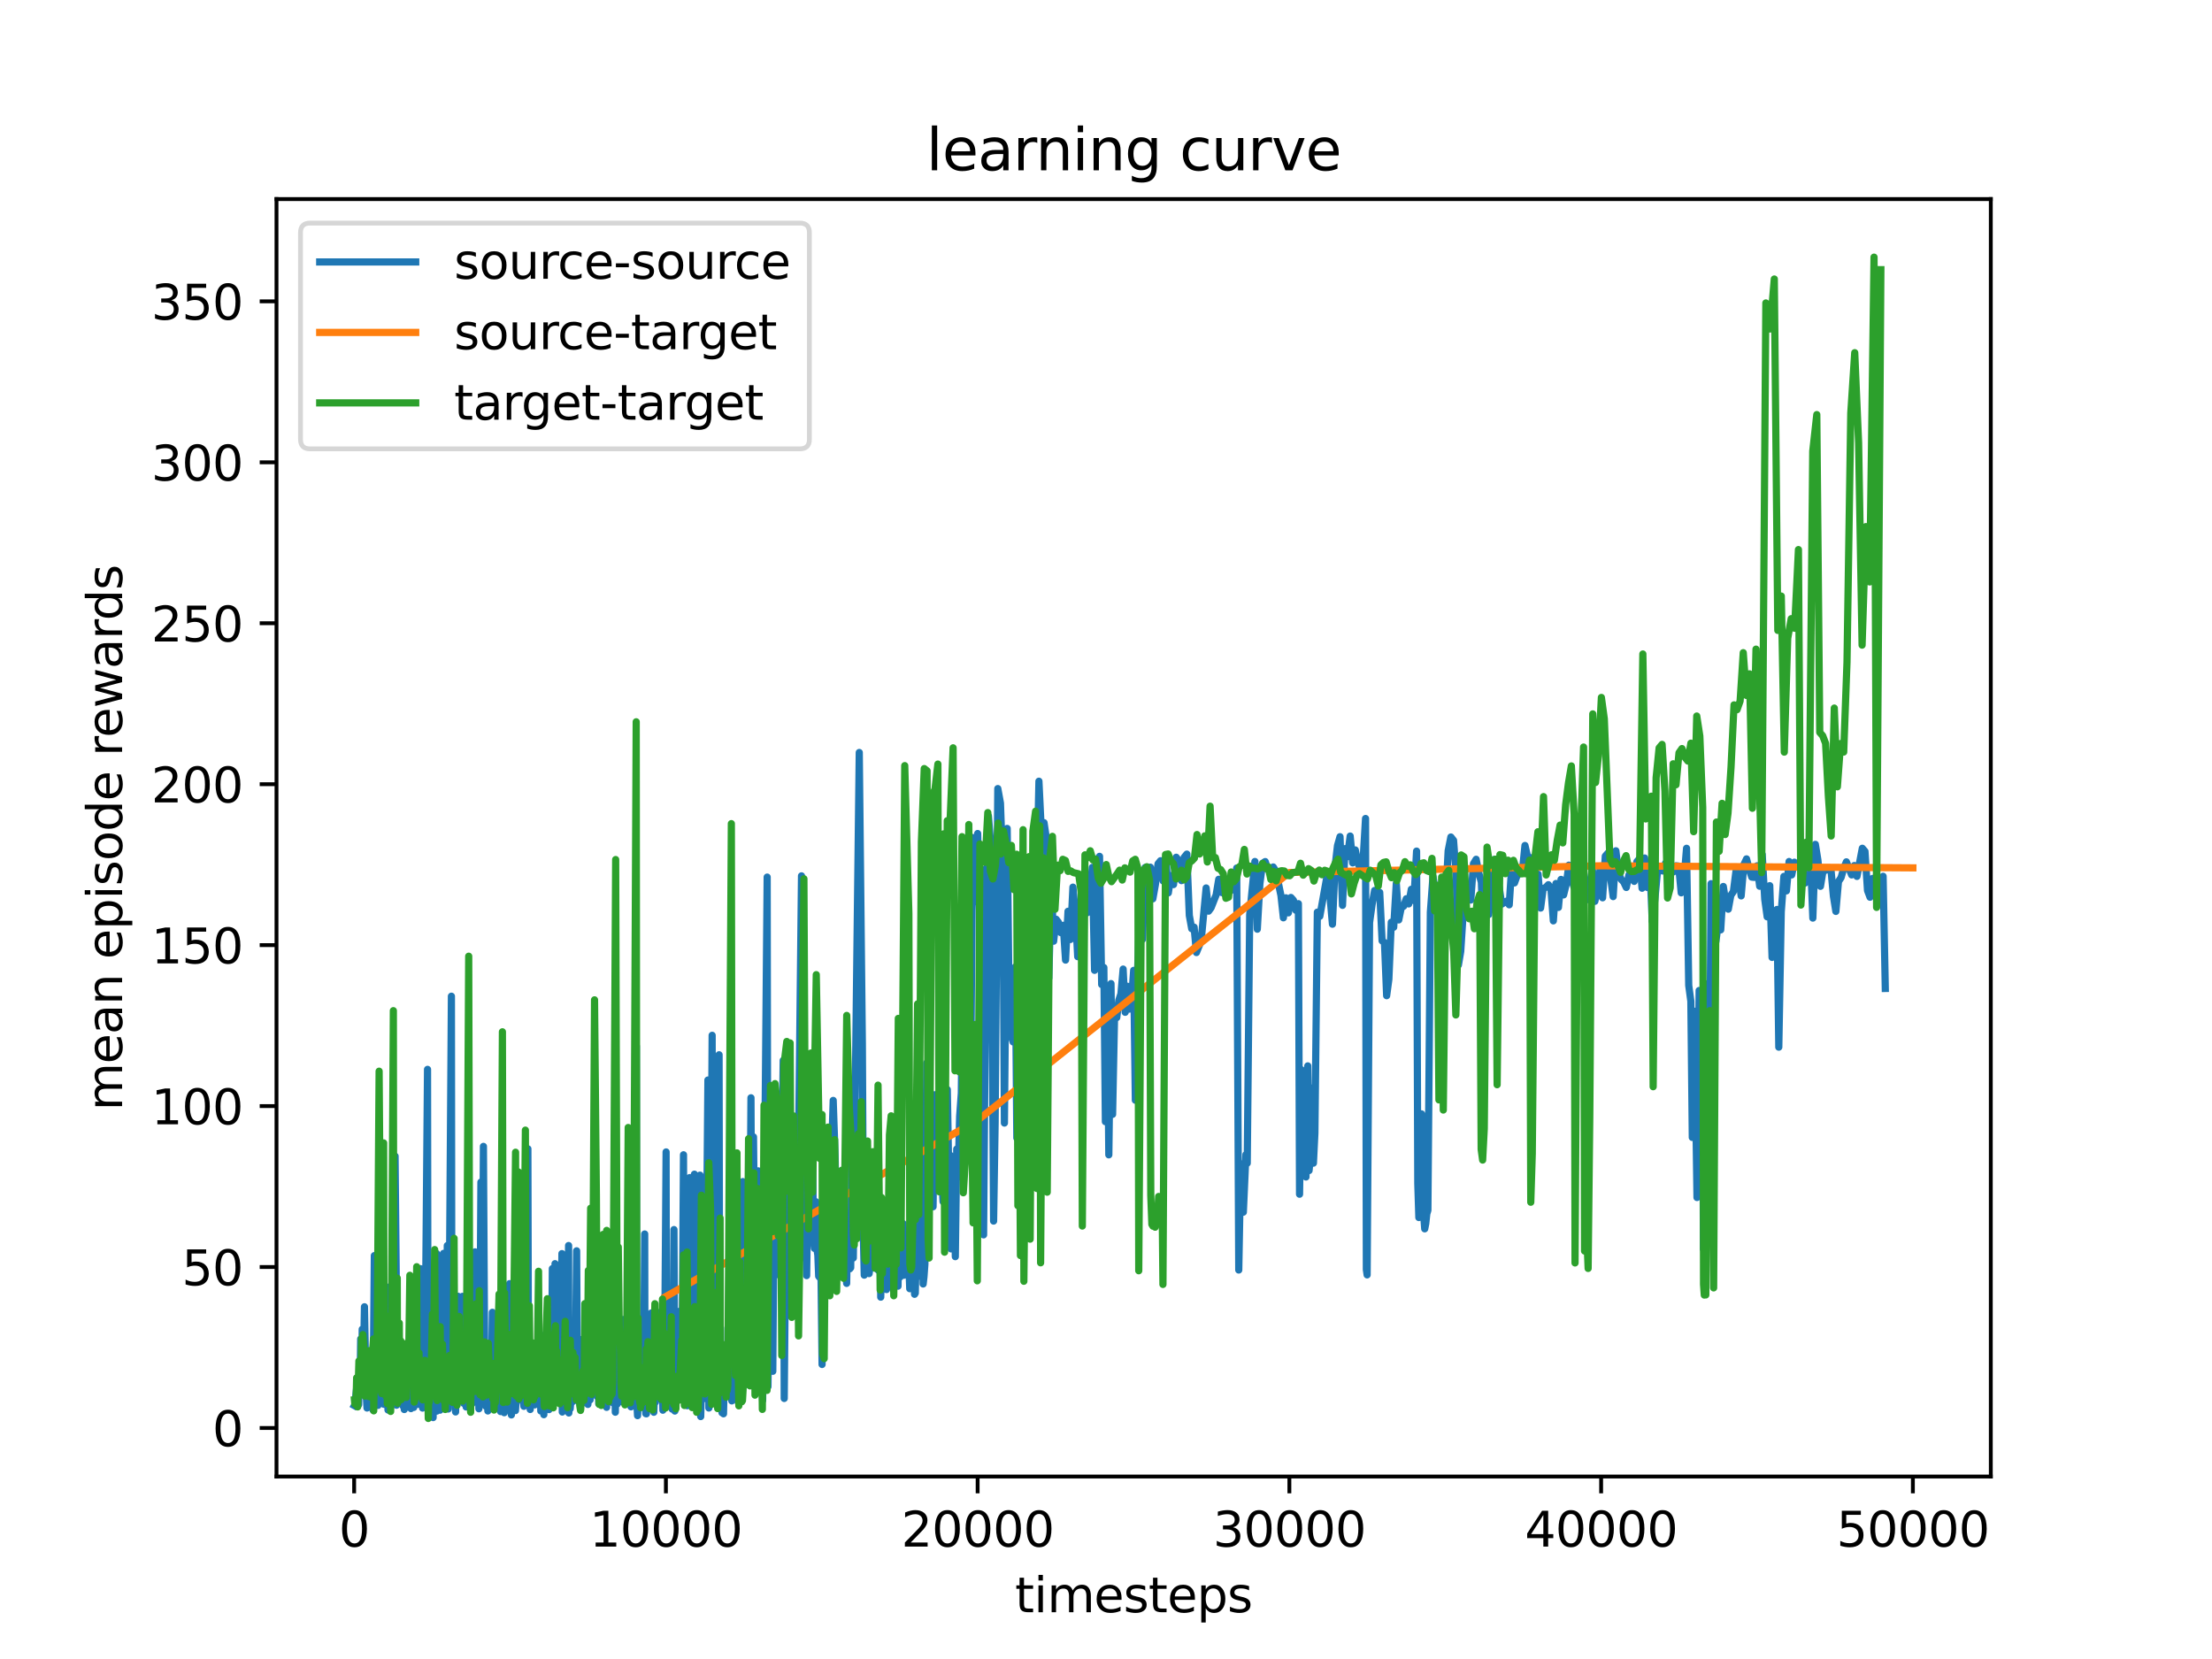 <?xml version="1.0" encoding="utf-8" standalone="no"?>
<!DOCTYPE svg PUBLIC "-//W3C//DTD SVG 1.1//EN"
  "http://www.w3.org/Graphics/SVG/1.1/DTD/svg11.dtd">
<svg xmlns:xlink="http://www.w3.org/1999/xlink" width="460.8pt" height="345.6pt" viewBox="0 0 460.8 345.6" xmlns="http://www.w3.org/2000/svg" version="1.1">
 <defs>
  <style type="text/css">*{stroke-linejoin: round; stroke-linecap: butt}</style>
 </defs>
 <g id="figure_1">
  <g id="patch_1">
   <path d="M 0 345.6 
L 460.8 345.6 
L 460.8 0 
L 0 0 
z
" style="fill: #ffffff"/>
  </g>
  <g id="axes_1">
   <g id="patch_2">
    <path d="M 57.6 307.584 
L 414.72 307.584 
L 414.72 41.472 
L 57.6 41.472 
z
" style="fill: #ffffff"/>
   </g>
   <g id="matplotlib.axis_1">
    <g id="xtick_1">
     <g id="line2d_1">
      <defs>
       <path id="m72f2f38dd1" d="M 0 0 
L 0 3.5 
" style="stroke: #000000; stroke-width: 0.8"/>
      </defs>
      <g>
       <use xlink:href="#m72f2f38dd1" x="73.774" y="307.584" style="stroke: #000000; stroke-width: 0.8"/>
      </g>
     </g>
     <g id="text_1">
      <!-- 0 -->
      <g transform="translate(70.593 322.182) scale(0.1 -0.1)">
       <defs>
        <path id="DejaVuSans-30" d="M 2034 4250 
Q 1547 4250 1301 3770 
Q 1056 3291 1056 2328 
Q 1056 1369 1301 889 
Q 1547 409 2034 409 
Q 2525 409 2770 889 
Q 3016 1369 3016 2328 
Q 3016 3291 2770 3770 
Q 2525 4250 2034 4250 
z
M 2034 4750 
Q 2819 4750 3233 4129 
Q 3647 3509 3647 2328 
Q 3647 1150 3233 529 
Q 2819 -91 2034 -91 
Q 1250 -91 836 529 
Q 422 1150 422 2328 
Q 422 3509 836 4129 
Q 1250 4750 2034 4750 
z
" transform="scale(0.016)"/>
       </defs>
       <use xlink:href="#DejaVuSans-30"/>
      </g>
     </g>
    </g>
    <g id="xtick_2">
     <g id="line2d_2">
      <g>
       <use xlink:href="#m72f2f38dd1" x="138.717" y="307.584" style="stroke: #000000; stroke-width: 0.8"/>
      </g>
     </g>
     <g id="text_2">
      <!-- 10000 -->
      <g transform="translate(122.811 322.182) scale(0.1 -0.1)">
       <defs>
        <path id="DejaVuSans-31" d="M 794 531 
L 1825 531 
L 1825 4091 
L 703 3866 
L 703 4441 
L 1819 4666 
L 2450 4666 
L 2450 531 
L 3481 531 
L 3481 0 
L 794 0 
L 794 531 
z
" transform="scale(0.016)"/>
       </defs>
       <use xlink:href="#DejaVuSans-31"/>
       <use xlink:href="#DejaVuSans-30" x="63.623"/>
       <use xlink:href="#DejaVuSans-30" x="127.246"/>
       <use xlink:href="#DejaVuSans-30" x="190.869"/>
       <use xlink:href="#DejaVuSans-30" x="254.492"/>
      </g>
     </g>
    </g>
    <g id="xtick_3">
     <g id="line2d_3">
      <g>
       <use xlink:href="#m72f2f38dd1" x="203.659" y="307.584" style="stroke: #000000; stroke-width: 0.8"/>
      </g>
     </g>
     <g id="text_3">
      <!-- 20000 -->
      <g transform="translate(187.753 322.182) scale(0.1 -0.1)">
       <defs>
        <path id="DejaVuSans-32" d="M 1228 531 
L 3431 531 
L 3431 0 
L 469 0 
L 469 531 
Q 828 903 1448 1529 
Q 2069 2156 2228 2338 
Q 2531 2678 2651 2914 
Q 2772 3150 2772 3378 
Q 2772 3750 2511 3984 
Q 2250 4219 1831 4219 
Q 1534 4219 1204 4116 
Q 875 4013 500 3803 
L 500 4441 
Q 881 4594 1212 4672 
Q 1544 4750 1819 4750 
Q 2544 4750 2975 4387 
Q 3406 4025 3406 3419 
Q 3406 3131 3298 2873 
Q 3191 2616 2906 2266 
Q 2828 2175 2409 1742 
Q 1991 1309 1228 531 
z
" transform="scale(0.016)"/>
       </defs>
       <use xlink:href="#DejaVuSans-32"/>
       <use xlink:href="#DejaVuSans-30" x="63.623"/>
       <use xlink:href="#DejaVuSans-30" x="127.246"/>
       <use xlink:href="#DejaVuSans-30" x="190.869"/>
       <use xlink:href="#DejaVuSans-30" x="254.492"/>
      </g>
     </g>
    </g>
    <g id="xtick_4">
     <g id="line2d_4">
      <g>
       <use xlink:href="#m72f2f38dd1" x="268.602" y="307.584" style="stroke: #000000; stroke-width: 0.8"/>
      </g>
     </g>
     <g id="text_4">
      <!-- 30000 -->
      <g transform="translate(252.696 322.182) scale(0.1 -0.1)">
       <defs>
        <path id="DejaVuSans-33" d="M 2597 2516 
Q 3050 2419 3304 2112 
Q 3559 1806 3559 1356 
Q 3559 666 3084 287 
Q 2609 -91 1734 -91 
Q 1441 -91 1130 -33 
Q 819 25 488 141 
L 488 750 
Q 750 597 1062 519 
Q 1375 441 1716 441 
Q 2309 441 2620 675 
Q 2931 909 2931 1356 
Q 2931 1769 2642 2001 
Q 2353 2234 1838 2234 
L 1294 2234 
L 1294 2753 
L 1863 2753 
Q 2328 2753 2575 2939 
Q 2822 3125 2822 3475 
Q 2822 3834 2567 4026 
Q 2313 4219 1838 4219 
Q 1578 4219 1281 4162 
Q 984 4106 628 3988 
L 628 4550 
Q 988 4650 1302 4700 
Q 1616 4750 1894 4750 
Q 2613 4750 3031 4423 
Q 3450 4097 3450 3541 
Q 3450 3153 3228 2886 
Q 3006 2619 2597 2516 
z
" transform="scale(0.016)"/>
       </defs>
       <use xlink:href="#DejaVuSans-33"/>
       <use xlink:href="#DejaVuSans-30" x="63.623"/>
       <use xlink:href="#DejaVuSans-30" x="127.246"/>
       <use xlink:href="#DejaVuSans-30" x="190.869"/>
       <use xlink:href="#DejaVuSans-30" x="254.492"/>
      </g>
     </g>
    </g>
    <g id="xtick_5">
     <g id="line2d_5">
      <g>
       <use xlink:href="#m72f2f38dd1" x="333.545" y="307.584" style="stroke: #000000; stroke-width: 0.8"/>
      </g>
     </g>
     <g id="text_5">
      <!-- 40000 -->
      <g transform="translate(317.638 322.182) scale(0.1 -0.1)">
       <defs>
        <path id="DejaVuSans-34" d="M 2419 4116 
L 825 1625 
L 2419 1625 
L 2419 4116 
z
M 2253 4666 
L 3047 4666 
L 3047 1625 
L 3713 1625 
L 3713 1100 
L 3047 1100 
L 3047 0 
L 2419 0 
L 2419 1100 
L 313 1100 
L 313 1709 
L 2253 4666 
z
" transform="scale(0.016)"/>
       </defs>
       <use xlink:href="#DejaVuSans-34"/>
       <use xlink:href="#DejaVuSans-30" x="63.623"/>
       <use xlink:href="#DejaVuSans-30" x="127.246"/>
       <use xlink:href="#DejaVuSans-30" x="190.869"/>
       <use xlink:href="#DejaVuSans-30" x="254.492"/>
      </g>
     </g>
    </g>
    <g id="xtick_6">
     <g id="line2d_6">
      <g>
       <use xlink:href="#m72f2f38dd1" x="398.487" y="307.584" style="stroke: #000000; stroke-width: 0.8"/>
      </g>
     </g>
     <g id="text_6">
      <!-- 50000 -->
      <g transform="translate(382.581 322.182) scale(0.1 -0.1)">
       <defs>
        <path id="DejaVuSans-35" d="M 691 4666 
L 3169 4666 
L 3169 4134 
L 1269 4134 
L 1269 2991 
Q 1406 3038 1543 3061 
Q 1681 3084 1819 3084 
Q 2600 3084 3056 2656 
Q 3513 2228 3513 1497 
Q 3513 744 3044 326 
Q 2575 -91 1722 -91 
Q 1428 -91 1123 -41 
Q 819 9 494 109 
L 494 744 
Q 775 591 1075 516 
Q 1375 441 1709 441 
Q 2250 441 2565 725 
Q 2881 1009 2881 1497 
Q 2881 1984 2565 2268 
Q 2250 2553 1709 2553 
Q 1456 2553 1204 2497 
Q 953 2441 691 2322 
L 691 4666 
z
" transform="scale(0.016)"/>
       </defs>
       <use xlink:href="#DejaVuSans-35"/>
       <use xlink:href="#DejaVuSans-30" x="63.623"/>
       <use xlink:href="#DejaVuSans-30" x="127.246"/>
       <use xlink:href="#DejaVuSans-30" x="190.869"/>
       <use xlink:href="#DejaVuSans-30" x="254.492"/>
      </g>
     </g>
    </g>
    <g id="text_7">
     <!-- timesteps -->
     <g transform="translate(211.444 335.861) scale(0.1 -0.1)">
      <defs>
       <path id="DejaVuSans-74" d="M 1172 4494 
L 1172 3500 
L 2356 3500 
L 2356 3053 
L 1172 3053 
L 1172 1153 
Q 1172 725 1289 603 
Q 1406 481 1766 481 
L 2356 481 
L 2356 0 
L 1766 0 
Q 1100 0 847 248 
Q 594 497 594 1153 
L 594 3053 
L 172 3053 
L 172 3500 
L 594 3500 
L 594 4494 
L 1172 4494 
z
" transform="scale(0.016)"/>
       <path id="DejaVuSans-69" d="M 603 3500 
L 1178 3500 
L 1178 0 
L 603 0 
L 603 3500 
z
M 603 4863 
L 1178 4863 
L 1178 4134 
L 603 4134 
L 603 4863 
z
" transform="scale(0.016)"/>
       <path id="DejaVuSans-6d" d="M 3328 2828 
Q 3544 3216 3844 3400 
Q 4144 3584 4550 3584 
Q 5097 3584 5394 3201 
Q 5691 2819 5691 2113 
L 5691 0 
L 5113 0 
L 5113 2094 
Q 5113 2597 4934 2840 
Q 4756 3084 4391 3084 
Q 3944 3084 3684 2787 
Q 3425 2491 3425 1978 
L 3425 0 
L 2847 0 
L 2847 2094 
Q 2847 2600 2669 2842 
Q 2491 3084 2119 3084 
Q 1678 3084 1418 2786 
Q 1159 2488 1159 1978 
L 1159 0 
L 581 0 
L 581 3500 
L 1159 3500 
L 1159 2956 
Q 1356 3278 1631 3431 
Q 1906 3584 2284 3584 
Q 2666 3584 2933 3390 
Q 3200 3197 3328 2828 
z
" transform="scale(0.016)"/>
       <path id="DejaVuSans-65" d="M 3597 1894 
L 3597 1613 
L 953 1613 
Q 991 1019 1311 708 
Q 1631 397 2203 397 
Q 2534 397 2845 478 
Q 3156 559 3463 722 
L 3463 178 
Q 3153 47 2828 -22 
Q 2503 -91 2169 -91 
Q 1331 -91 842 396 
Q 353 884 353 1716 
Q 353 2575 817 3079 
Q 1281 3584 2069 3584 
Q 2775 3584 3186 3129 
Q 3597 2675 3597 1894 
z
M 3022 2063 
Q 3016 2534 2758 2815 
Q 2500 3097 2075 3097 
Q 1594 3097 1305 2825 
Q 1016 2553 972 2059 
L 3022 2063 
z
" transform="scale(0.016)"/>
       <path id="DejaVuSans-73" d="M 2834 3397 
L 2834 2853 
Q 2591 2978 2328 3040 
Q 2066 3103 1784 3103 
Q 1356 3103 1142 2972 
Q 928 2841 928 2578 
Q 928 2378 1081 2264 
Q 1234 2150 1697 2047 
L 1894 2003 
Q 2506 1872 2764 1633 
Q 3022 1394 3022 966 
Q 3022 478 2636 193 
Q 2250 -91 1575 -91 
Q 1294 -91 989 -36 
Q 684 19 347 128 
L 347 722 
Q 666 556 975 473 
Q 1284 391 1588 391 
Q 1994 391 2212 530 
Q 2431 669 2431 922 
Q 2431 1156 2273 1281 
Q 2116 1406 1581 1522 
L 1381 1569 
Q 847 1681 609 1914 
Q 372 2147 372 2553 
Q 372 3047 722 3315 
Q 1072 3584 1716 3584 
Q 2034 3584 2315 3537 
Q 2597 3491 2834 3397 
z
" transform="scale(0.016)"/>
       <path id="DejaVuSans-70" d="M 1159 525 
L 1159 -1331 
L 581 -1331 
L 581 3500 
L 1159 3500 
L 1159 2969 
Q 1341 3281 1617 3432 
Q 1894 3584 2278 3584 
Q 2916 3584 3314 3078 
Q 3713 2572 3713 1747 
Q 3713 922 3314 415 
Q 2916 -91 2278 -91 
Q 1894 -91 1617 61 
Q 1341 213 1159 525 
z
M 3116 1747 
Q 3116 2381 2855 2742 
Q 2594 3103 2138 3103 
Q 1681 3103 1420 2742 
Q 1159 2381 1159 1747 
Q 1159 1113 1420 752 
Q 1681 391 2138 391 
Q 2594 391 2855 752 
Q 3116 1113 3116 1747 
z
" transform="scale(0.016)"/>
      </defs>
      <use xlink:href="#DejaVuSans-74"/>
      <use xlink:href="#DejaVuSans-69" x="39.209"/>
      <use xlink:href="#DejaVuSans-6d" x="66.992"/>
      <use xlink:href="#DejaVuSans-65" x="164.404"/>
      <use xlink:href="#DejaVuSans-73" x="225.928"/>
      <use xlink:href="#DejaVuSans-74" x="278.027"/>
      <use xlink:href="#DejaVuSans-65" x="317.236"/>
      <use xlink:href="#DejaVuSans-70" x="378.76"/>
      <use xlink:href="#DejaVuSans-73" x="442.236"/>
     </g>
    </g>
   </g>
   <g id="matplotlib.axis_2">
    <g id="ytick_1">
     <g id="line2d_7">
      <defs>
       <path id="m4290400e9e" d="M 0 0 
L -3.5 0 
" style="stroke: #000000; stroke-width: 0.8"/>
      </defs>
      <g>
       <use xlink:href="#m4290400e9e" x="57.6" y="297.47" style="stroke: #000000; stroke-width: 0.8"/>
      </g>
     </g>
     <g id="text_8">
      <!-- 0 -->
      <g transform="translate(44.237 301.269) scale(0.1 -0.1)">
       <use xlink:href="#DejaVuSans-30"/>
      </g>
     </g>
    </g>
    <g id="ytick_2">
     <g id="line2d_8">
      <g>
       <use xlink:href="#m4290400e9e" x="57.6" y="263.943" style="stroke: #000000; stroke-width: 0.8"/>
      </g>
     </g>
     <g id="text_9">
      <!-- 50 -->
      <g transform="translate(37.875 267.742) scale(0.1 -0.1)">
       <use xlink:href="#DejaVuSans-35"/>
       <use xlink:href="#DejaVuSans-30" x="63.623"/>
      </g>
     </g>
    </g>
    <g id="ytick_3">
     <g id="line2d_9">
      <g>
       <use xlink:href="#m4290400e9e" x="57.6" y="230.415" style="stroke: #000000; stroke-width: 0.8"/>
      </g>
     </g>
     <g id="text_10">
      <!-- 100 -->
      <g transform="translate(31.512 234.214) scale(0.1 -0.1)">
       <use xlink:href="#DejaVuSans-31"/>
       <use xlink:href="#DejaVuSans-30" x="63.623"/>
       <use xlink:href="#DejaVuSans-30" x="127.246"/>
      </g>
     </g>
    </g>
    <g id="ytick_4">
     <g id="line2d_10">
      <g>
       <use xlink:href="#m4290400e9e" x="57.6" y="196.887" style="stroke: #000000; stroke-width: 0.8"/>
      </g>
     </g>
     <g id="text_11">
      <!-- 150 -->
      <g transform="translate(31.512 200.687) scale(0.1 -0.1)">
       <use xlink:href="#DejaVuSans-31"/>
       <use xlink:href="#DejaVuSans-35" x="63.623"/>
       <use xlink:href="#DejaVuSans-30" x="127.246"/>
      </g>
     </g>
    </g>
    <g id="ytick_5">
     <g id="line2d_11">
      <g>
       <use xlink:href="#m4290400e9e" x="57.6" y="163.36" style="stroke: #000000; stroke-width: 0.8"/>
      </g>
     </g>
     <g id="text_12">
      <!-- 200 -->
      <g transform="translate(31.512 167.159) scale(0.1 -0.1)">
       <use xlink:href="#DejaVuSans-32"/>
       <use xlink:href="#DejaVuSans-30" x="63.623"/>
       <use xlink:href="#DejaVuSans-30" x="127.246"/>
      </g>
     </g>
    </g>
    <g id="ytick_6">
     <g id="line2d_12">
      <g>
       <use xlink:href="#m4290400e9e" x="57.6" y="129.832" style="stroke: #000000; stroke-width: 0.8"/>
      </g>
     </g>
     <g id="text_13">
      <!-- 250 -->
      <g transform="translate(31.512 133.631) scale(0.1 -0.1)">
       <use xlink:href="#DejaVuSans-32"/>
       <use xlink:href="#DejaVuSans-35" x="63.623"/>
       <use xlink:href="#DejaVuSans-30" x="127.246"/>
      </g>
     </g>
    </g>
    <g id="ytick_7">
     <g id="line2d_13">
      <g>
       <use xlink:href="#m4290400e9e" x="57.6" y="96.305" style="stroke: #000000; stroke-width: 0.8"/>
      </g>
     </g>
     <g id="text_14">
      <!-- 300 -->
      <g transform="translate(31.512 100.104) scale(0.1 -0.1)">
       <use xlink:href="#DejaVuSans-33"/>
       <use xlink:href="#DejaVuSans-30" x="63.623"/>
       <use xlink:href="#DejaVuSans-30" x="127.246"/>
      </g>
     </g>
    </g>
    <g id="ytick_8">
     <g id="line2d_14">
      <g>
       <use xlink:href="#m4290400e9e" x="57.6" y="62.777" style="stroke: #000000; stroke-width: 0.8"/>
      </g>
     </g>
     <g id="text_15">
      <!-- 350 -->
      <g transform="translate(31.512 66.576) scale(0.1 -0.1)">
       <use xlink:href="#DejaVuSans-33"/>
       <use xlink:href="#DejaVuSans-35" x="63.623"/>
       <use xlink:href="#DejaVuSans-30" x="127.246"/>
      </g>
     </g>
    </g>
    <g id="text_16">
     <!-- mean episode rewards -->
     <g transform="translate(25.433 231.36) rotate(-90) scale(0.1 -0.1)">
      <defs>
       <path id="DejaVuSans-61" d="M 2194 1759 
Q 1497 1759 1228 1600 
Q 959 1441 959 1056 
Q 959 750 1161 570 
Q 1363 391 1709 391 
Q 2188 391 2477 730 
Q 2766 1069 2766 1631 
L 2766 1759 
L 2194 1759 
z
M 3341 1997 
L 3341 0 
L 2766 0 
L 2766 531 
Q 2569 213 2275 61 
Q 1981 -91 1556 -91 
Q 1019 -91 701 211 
Q 384 513 384 1019 
Q 384 1609 779 1909 
Q 1175 2209 1959 2209 
L 2766 2209 
L 2766 2266 
Q 2766 2663 2505 2880 
Q 2244 3097 1772 3097 
Q 1472 3097 1187 3025 
Q 903 2953 641 2809 
L 641 3341 
Q 956 3463 1253 3523 
Q 1550 3584 1831 3584 
Q 2591 3584 2966 3190 
Q 3341 2797 3341 1997 
z
" transform="scale(0.016)"/>
       <path id="DejaVuSans-6e" d="M 3513 2113 
L 3513 0 
L 2938 0 
L 2938 2094 
Q 2938 2591 2744 2837 
Q 2550 3084 2163 3084 
Q 1697 3084 1428 2787 
Q 1159 2491 1159 1978 
L 1159 0 
L 581 0 
L 581 3500 
L 1159 3500 
L 1159 2956 
Q 1366 3272 1645 3428 
Q 1925 3584 2291 3584 
Q 2894 3584 3203 3211 
Q 3513 2838 3513 2113 
z
" transform="scale(0.016)"/>
       <path id="DejaVuSans-20" transform="scale(0.016)"/>
       <path id="DejaVuSans-6f" d="M 1959 3097 
Q 1497 3097 1228 2736 
Q 959 2375 959 1747 
Q 959 1119 1226 758 
Q 1494 397 1959 397 
Q 2419 397 2687 759 
Q 2956 1122 2956 1747 
Q 2956 2369 2687 2733 
Q 2419 3097 1959 3097 
z
M 1959 3584 
Q 2709 3584 3137 3096 
Q 3566 2609 3566 1747 
Q 3566 888 3137 398 
Q 2709 -91 1959 -91 
Q 1206 -91 779 398 
Q 353 888 353 1747 
Q 353 2609 779 3096 
Q 1206 3584 1959 3584 
z
" transform="scale(0.016)"/>
       <path id="DejaVuSans-64" d="M 2906 2969 
L 2906 4863 
L 3481 4863 
L 3481 0 
L 2906 0 
L 2906 525 
Q 2725 213 2448 61 
Q 2172 -91 1784 -91 
Q 1150 -91 751 415 
Q 353 922 353 1747 
Q 353 2572 751 3078 
Q 1150 3584 1784 3584 
Q 2172 3584 2448 3432 
Q 2725 3281 2906 2969 
z
M 947 1747 
Q 947 1113 1208 752 
Q 1469 391 1925 391 
Q 2381 391 2643 752 
Q 2906 1113 2906 1747 
Q 2906 2381 2643 2742 
Q 2381 3103 1925 3103 
Q 1469 3103 1208 2742 
Q 947 2381 947 1747 
z
" transform="scale(0.016)"/>
       <path id="DejaVuSans-72" d="M 2631 2963 
Q 2534 3019 2420 3045 
Q 2306 3072 2169 3072 
Q 1681 3072 1420 2755 
Q 1159 2438 1159 1844 
L 1159 0 
L 581 0 
L 581 3500 
L 1159 3500 
L 1159 2956 
Q 1341 3275 1631 3429 
Q 1922 3584 2338 3584 
Q 2397 3584 2469 3576 
Q 2541 3569 2628 3553 
L 2631 2963 
z
" transform="scale(0.016)"/>
       <path id="DejaVuSans-77" d="M 269 3500 
L 844 3500 
L 1563 769 
L 2278 3500 
L 2956 3500 
L 3675 769 
L 4391 3500 
L 4966 3500 
L 4050 0 
L 3372 0 
L 2619 2869 
L 1863 0 
L 1184 0 
L 269 3500 
z
" transform="scale(0.016)"/>
      </defs>
      <use xlink:href="#DejaVuSans-6d"/>
      <use xlink:href="#DejaVuSans-65" x="97.412"/>
      <use xlink:href="#DejaVuSans-61" x="158.936"/>
      <use xlink:href="#DejaVuSans-6e" x="220.215"/>
      <use xlink:href="#DejaVuSans-20" x="283.594"/>
      <use xlink:href="#DejaVuSans-65" x="315.381"/>
      <use xlink:href="#DejaVuSans-70" x="376.904"/>
      <use xlink:href="#DejaVuSans-69" x="440.381"/>
      <use xlink:href="#DejaVuSans-73" x="468.164"/>
      <use xlink:href="#DejaVuSans-6f" x="520.264"/>
      <use xlink:href="#DejaVuSans-64" x="581.445"/>
      <use xlink:href="#DejaVuSans-65" x="644.922"/>
      <use xlink:href="#DejaVuSans-20" x="706.445"/>
      <use xlink:href="#DejaVuSans-72" x="738.232"/>
      <use xlink:href="#DejaVuSans-65" x="777.096"/>
      <use xlink:href="#DejaVuSans-77" x="838.619"/>
      <use xlink:href="#DejaVuSans-61" x="920.406"/>
      <use xlink:href="#DejaVuSans-72" x="981.686"/>
      <use xlink:href="#DejaVuSans-64" x="1021.049"/>
      <use xlink:href="#DejaVuSans-73" x="1084.525"/>
     </g>
    </g>
   </g>
   <g id="line2d_15">
    <path d="M 73.833 292.811 
L 73.898 292.695 
L 74.385 288.407 
L 74.586 292.737 
L 74.716 292.613 
L 74.846 286.156 
L 74.982 290.317 
L 75.138 278.927 
L 75.294 290.393 
L 75.456 276.907 
L 75.554 288.071 
L 75.736 282.292 
L 75.924 272.225 
L 76.249 289.733 
L 76.456 293.313 
L 76.677 285.206 
L 76.794 285.588 
L 77.002 288.899 
L 77.132 284.819 
L 77.262 288.303 
L 77.437 289.594 
L 77.619 286.087 
L 77.697 293.698 
L 77.983 261.568 
L 78.255 290.216 
L 78.359 289.218 
L 78.502 283.939 
L 78.684 282.805 
L 78.749 292.771 
L 78.911 287.917 
L 78.989 291.037 
L 79.139 290.408 
L 79.275 289.16 
L 79.463 282.39 
L 79.658 289.787 
L 79.749 291.603 
L 79.859 285.615 
L 79.97 292.544 
L 80.262 283.26 
L 80.418 285.129 
L 80.58 290.225 
L 80.723 289.906 
L 80.827 293.724 
L 80.937 285.635 
L 81.041 290.472 
L 81.282 267.987 
L 81.418 292.754 
L 81.6 281.465 
L 81.671 291.168 
L 81.827 288.092 
L 81.918 289.183 
L 82.301 240.847 
L 82.535 265.125 
L 82.6 292.728 
L 82.684 290.59 
L 82.782 290.799 
L 82.931 281.357 
L 83.158 285.079 
L 83.256 289.534 
L 83.386 287.439 
L 83.542 291.017 
L 83.678 283.695 
L 83.996 292.949 
L 84.152 291.742 
L 84.217 293.631 
L 84.282 293.213 
L 84.535 291.521 
L 84.672 292.145 
L 85.1 280.992 
L 85.217 289.743 
L 85.425 281.407 
L 85.607 293.437 
L 85.711 292.372 
L 85.893 289.083 
L 85.977 289.875 
L 86.107 288.926 
L 86.198 293.193 
L 86.302 287.903 
L 86.49 269.722 
L 86.607 287.801 
L 86.893 278.406 
L 87.088 292.536 
L 87.165 291.473 
L 87.62 264.292 
L 87.704 290.286 
L 87.945 274.352 
L 88.029 293.327 
L 88.107 291.516 
L 88.224 290.331 
L 88.399 274.672 
L 88.484 291.124 
L 89.062 222.77 
L 89.159 289.251 
L 89.386 293.432 
L 89.458 291.966 
L 89.588 287.469 
L 89.705 290.674 
L 89.848 284.963 
L 89.932 293.211 
L 90.075 287.579 
L 90.224 295.311 
L 90.348 283.812 
L 90.419 293.212 
L 90.549 289.594 
L 90.633 290.757 
L 90.945 261.133 
L 91.01 293.954 
L 91.263 281.778 
L 91.465 290.961 
L 91.614 288.033 
L 91.672 293.763 
L 91.913 285.804 
L 92.088 284.986 
L 92.393 261.099 
L 92.497 286.563 
L 92.634 285.661 
L 92.757 292.915 
L 92.965 281.155 
L 93.179 259.469 
L 93.38 293.525 
L 93.484 287.464 
L 94.036 207.53 
L 94.134 288.422 
L 94.381 267.728 
L 94.543 276.62 
L 94.757 274.686 
L 94.907 294.134 
L 95.043 288.934 
L 95.4 270.032 
L 95.576 285.587 
L 95.718 286.173 
L 95.829 285.884 
L 95.933 286.781 
L 96.16 291.677 
L 96.348 270.053 
L 96.582 292.337 
L 96.693 288.98 
L 96.809 290.27 
L 96.959 290.389 
L 97.108 293.102 
L 97.206 292.004 
L 97.537 273.166 
L 97.621 292.985 
L 97.764 284.178 
L 97.939 291.094 
L 98.147 290.125 
L 98.297 292.463 
L 98.485 272.85 
L 98.569 289.704 
L 98.673 287.922 
L 98.959 260.786 
L 99.186 269.267 
L 99.355 281.069 
L 99.569 280.337 
L 99.764 293.476 
L 99.829 292.237 
L 99.901 291.559 
L 100.186 246.26 
L 100.394 291.202 
L 100.706 238.814 
L 100.979 285.882 
L 101.135 287.281 
L 101.206 292.956 
L 101.336 284.252 
L 101.492 282.33 
L 101.628 293.927 
L 101.778 282.465 
L 101.894 290.318 
L 102.018 287.512 
L 102.102 290.778 
L 102.239 283.659 
L 102.336 290.324 
L 102.576 273.377 
L 102.661 290.1 
L 102.823 287.248 
L 102.972 291.149 
L 103.07 290.689 
L 103.297 276.558 
L 103.55 280.14 
L 103.667 289.51 
L 103.882 279.867 
L 104.038 293.523 
L 104.174 289.315 
L 104.278 294.053 
L 104.46 289.905 
L 104.531 291.789 
L 104.654 288.431 
L 105.044 294.294 
L 105.206 280.855 
L 105.382 285.492 
L 105.616 269.645 
L 105.726 288.986 
L 105.862 284.987 
L 106.155 267.409 
L 106.349 273.702 
L 106.531 294.756 
L 106.59 293.523 
L 106.726 285.682 
L 106.908 293.149 
L 107.064 285.652 
L 107.207 286.49 
L 107.317 286.343 
L 107.382 293.852 
L 107.447 292.9 
L 107.739 279.98 
L 107.811 291.36 
L 107.895 290.955 
L 108.083 288.718 
L 108.207 291.63 
L 108.35 283.207 
L 108.46 289.911 
L 108.843 256.555 
L 109.058 292.305 
L 109.136 292.962 
L 109.259 288.757 
L 109.343 290.918 
L 109.434 290.613 
L 109.571 288.391 
L 109.655 292.746 
L 109.967 239.318 
L 110.09 289.142 
L 110.253 285.808 
L 110.454 293.623 
L 110.545 289.49 
L 110.662 291.366 
L 110.824 289.252 
L 110.941 291.467 
L 111.162 287.671 
L 111.344 288.113 
L 111.409 292.661 
L 111.551 290.448 
L 111.662 286.535 
L 111.811 285.883 
L 111.98 290.796 
L 112.142 289.453 
L 112.266 291.139 
L 112.5 277.939 
L 112.655 293.932 
L 112.889 286.223 
L 112.967 291.353 
L 113.091 290.164 
L 113.233 287.12 
L 113.292 294.703 
L 113.519 278.534 
L 113.669 286.593 
L 113.811 280.613 
L 114.013 281.58 
L 114.162 285.478 
L 114.298 285.768 
L 114.37 293.647 
L 114.565 280.191 
L 114.753 291.093 
L 114.844 292.118 
L 115.065 264.279 
L 115.299 290.231 
L 115.389 289.457 
L 115.623 263.248 
L 115.727 288.565 
L 115.857 291.597 
L 116.019 281.204 
L 116.117 292.189 
L 116.214 288.721 
L 116.344 288.28 
L 116.558 279.798 
L 116.669 292.086 
L 116.766 288.414 
L 117.059 261.15 
L 117.136 294.149 
L 117.208 291.105 
L 117.292 290.659 
L 117.422 287.516 
L 117.507 289.734 
L 117.649 286.914 
L 117.747 288.346 
L 118.013 284.719 
L 118.072 293.469 
L 118.169 291.027 
L 118.448 259.467 
L 118.5 294.349 
L 118.572 291.284 
L 118.676 286.748 
L 118.779 293.47 
L 118.909 291.859 
L 119.046 282.019 
L 119.293 291.307 
L 119.39 291.931 
L 119.552 281.618 
L 119.832 287.824 
L 120.124 260.567 
L 120.26 285.099 
L 120.507 287.168 
L 120.715 292.111 
L 120.819 290.246 
L 120.962 282.337 
L 121.072 284.752 
L 121.182 291.278 
L 121.332 279 
L 121.436 291.213 
L 121.54 290.802 
L 121.669 287.808 
L 121.91 277.098 
L 122.092 292.28 
L 122.221 290.354 
L 122.403 280.478 
L 122.468 292.565 
L 122.54 291.627 
L 122.605 291.817 
L 122.812 287.355 
L 122.936 291.62 
L 123.072 282.617 
L 123.228 287.223 
L 123.358 281.788 
L 123.592 288.682 
L 123.988 230.199 
L 124.066 290.637 
L 124.352 281.406 
L 124.423 290.941 
L 124.553 282.881 
L 124.728 292.417 
L 124.891 291.606 
L 125.105 280.212 
L 125.391 290.299 
L 125.482 288.426 
L 125.592 290.92 
L 125.748 289.553 
L 125.891 283.091 
L 126.034 283.772 
L 126.112 292.728 
L 126.241 288.731 
L 126.371 293.176 
L 126.534 280.5 
L 126.709 285.085 
L 126.904 279.628 
L 126.988 290.803 
L 127.203 267.248 
L 127.287 291.512 
L 127.371 291.11 
L 127.482 291.001 
L 127.612 288.705 
L 127.709 292.254 
L 127.878 281.092 
L 128.021 291.424 
L 128.112 288.912 
L 128.183 294.187 
L 128.307 288.258 
L 128.417 288.65 
L 128.521 289.94 
L 128.605 292.473 
L 128.917 278.304 
L 129.131 274.659 
L 129.385 289.434 
L 129.573 284.879 
L 129.677 292.025 
L 130.008 279.594 
L 130.183 291.67 
L 130.352 274.681 
L 130.599 292.092 
L 130.709 286.53 
L 130.885 291.233 
L 131.073 280.933 
L 131.164 290.245 
L 131.294 289.019 
L 131.45 293.067 
L 131.788 262.919 
L 131.904 290.569 
L 132.56 217.92 
L 132.632 291.643 
L 132.814 294.904 
L 133.021 290.383 
L 133.132 289.159 
L 133.281 285.005 
L 133.444 277.393 
L 133.547 292.731 
L 133.697 287.965 
L 133.788 293.154 
L 133.97 278.63 
L 134.041 292.623 
L 134.301 257.064 
L 134.366 293.571 
L 134.444 291.809 
L 134.535 294.494 
L 134.658 294.528 
L 134.931 277.209 
L 135.113 283.65 
L 135.19 293.48 
L 135.359 289.13 
L 135.496 291.681 
L 135.697 273.512 
L 135.827 291.819 
L 136.139 290.11 
L 136.204 294.2 
L 136.262 292.642 
L 136.418 281.221 
L 136.522 292.117 
L 136.613 290.142 
L 136.73 286.978 
L 136.827 290.648 
L 136.924 287.48 
L 137.126 291.395 
L 137.204 290.437 
L 137.275 291.249 
L 137.541 273.366 
L 137.632 288.125 
L 137.762 290.189 
L 137.97 287.292 
L 138.087 293.768 
L 138.152 292.948 
L 138.438 285.068 
L 138.762 239.972 
L 138.834 291.767 
L 139.022 276.774 
L 139.152 290.043 
L 139.496 283.665 
L 139.756 291.306 
L 139.853 291.621 
L 139.964 287.875 
L 140.022 293.545 
L 140.113 292.041 
L 140.399 256.144 
L 140.581 293.946 
L 140.763 292.587 
L 140.847 289.826 
L 140.938 290.969 
L 141.029 289.653 
L 141.126 291.034 
L 141.211 289.074 
L 141.503 273.181 
L 141.633 290.296 
L 141.756 286.835 
L 141.958 291.451 
L 142.035 290.125 
L 142.386 240.563 
L 142.503 286.975 
L 142.633 290.399 
L 142.743 288.173 
L 142.945 278.548 
L 143.178 292.836 
L 143.347 288.077 
L 143.672 245.314 
L 143.763 290.205 
L 143.925 276.212 
L 144.172 284.675 
L 144.243 291.131 
L 144.659 244.605 
L 144.724 292.56 
L 144.828 287.876 
L 144.971 293.017 
L 145.075 288.387 
L 145.172 292.322 
L 145.276 291.387 
L 145.406 287.236 
L 145.523 287.119 
L 145.828 244.806 
L 145.971 295.095 
L 146.218 284.051 
L 146.387 291.503 
L 146.581 273.659 
L 146.757 278.907 
L 147.03 276.295 
L 147.471 224.993 
L 147.672 293.314 
L 147.88 289.61 
L 148.354 215.672 
L 148.452 288.774 
L 148.686 284.094 
L 148.9 283.811 
L 149.199 241.623 
L 149.796 219.727 
L 149.919 287.709 
L 150.088 276.61 
L 150.153 293.127 
L 150.277 292.349 
L 150.413 294.303 
L 150.53 285.216 
L 150.718 294.518 
L 150.998 281.811 
L 151.231 287.785 
L 151.348 285.053 
L 151.608 286.72 
L 151.783 276.866 
L 152.186 236.467 
L 152.329 290.134 
L 152.452 291.83 
L 152.744 242.587 
L 152.991 258.535 
L 153.258 289.673 
L 153.569 269.709 
L 153.829 292.198 
L 154.024 284.026 
L 154.193 281.923 
L 154.29 288.552 
L 154.439 282.16 
L 154.745 246.153 
L 154.927 282.056 
L 155.089 286.716 
L 155.232 280.184 
L 155.505 284.746 
L 155.784 247.903 
L 156.018 288.514 
L 156.44 228.692 
L 156.648 276.293 
L 156.966 236.84 
L 157.187 258.063 
L 157.401 259.612 
L 157.654 285.686 
L 157.946 243.91 
L 158.141 261.821 
L 158.459 279.054 
L 158.706 255.371 
L 158.875 291.69 
L 159.817 182.715 
L 159.979 288.87 
L 160.447 252.537 
L 160.869 232.01 
L 160.986 285.669 
L 161.207 257.206 
L 161.46 253.875 
L 161.668 261.364 
L 162.239 236.076 
L 162.59 265.888 
L 163.155 220.906 
L 163.369 291.324 
L 163.817 240.095 
L 164.33 257.893 
L 164.564 255.461 
L 164.765 261.226 
L 165.239 232.994 
L 165.538 251.225 
L 165.954 241.872 
L 166.214 252.035 
L 166.967 182.46 
L 167.22 253.763 
L 167.422 262.019 
L 167.87 257.341 
L 168.038 265.733 
L 168.467 234.988 
L 168.701 256.717 
L 169.22 234.944 
L 169.454 257.522 
L 169.675 260.071 
L 169.954 250.335 
L 170.169 260.164 
L 170.37 261.453 
L 170.545 265.86 
L 170.721 266.089 
L 170.941 257.851 
L 171.253 284.244 
L 171.448 263.006 
L 171.623 265.457 
L 171.89 254.771 
L 172.325 260.424 
L 172.636 239.317 
L 173.059 245.591 
L 173.572 229.237 
L 173.981 241.349 
L 174.221 255.336 
L 174.468 254.976 
L 174.689 256.372 
L 175.059 253.387 
L 175.533 256.217 
L 175.78 253.833 
L 175.968 264.22 
L 176.202 255.245 
L 176.371 267.352 
L 176.617 254.368 
L 177.027 264.317 
L 177.215 264.086 
L 177.559 229.12 
L 177.76 262.064 
L 179.001 156.756 
L 179.644 217.442 
L 179.865 258.059 
L 180.04 265.636 
L 180.261 259.425 
L 180.449 263.754 
L 180.657 260.318 
L 180.871 259.515 
L 181.053 265.318 
L 181.241 263.961 
L 181.462 259.194 
L 181.65 264.109 
L 181.865 259.617 
L 182.053 263.611 
L 182.319 248.732 
L 182.508 263.375 
L 182.722 259.126 
L 182.904 264.568 
L 183.086 264.52 
L 183.326 253.622 
L 183.475 270.221 
L 183.683 260.387 
L 183.917 256.686 
L 184.131 261.239 
L 184.333 261.78 
L 184.527 263.092 
L 184.683 268.636 
L 185.06 262.293 
L 185.248 263.705 
L 185.411 267.657 
L 185.599 263.826 
L 185.794 262.709 
L 185.969 265.557 
L 186.164 262.156 
L 186.326 267.739 
L 186.567 255.542 
L 186.742 265.788 
L 186.911 266.553 
L 187.073 267.932 
L 187.326 252.721 
L 187.502 266.026 
L 188.125 254.9 
L 188.301 265.653 
L 188.528 257.943 
L 188.716 264.013 
L 188.963 256.259 
L 189.177 259.532 
L 189.515 268.457 
L 189.989 251.222 
L 190.522 269.624 
L 190.671 269.383 
L 191.132 249.979 
L 191.314 263.137 
L 191.489 265.513 
L 191.691 259.431 
L 191.859 265.942 
L 192.145 240.792 
L 192.308 267.478 
L 192.483 265.947 
L 192.671 263.318 
L 193.054 221.452 
L 193.308 249.855 
L 193.593 240.59 
L 193.834 251.112 
L 194.139 235.755 
L 194.373 251.391 
L 194.71 228.06 
L 194.99 243.797 
L 195.321 231.81 
L 195.951 236.294 
L 196.211 245.834 
L 196.457 250.316 
L 196.698 249.817 
L 197.341 226.971 
L 197.62 243.268 
L 197.912 240.639 
L 198.107 260.167 
L 198.548 253.02 
L 198.808 245.914 
L 199.01 261.787 
L 199.308 239.363 
L 199.581 245.221 
L 199.912 232.554 
L 200.263 227.708 
L 200.808 179.428 
L 201.802 196.223 
L 202.088 240.281 
L 202.614 174.474 
L 203.127 187.845 
L 203.666 173.639 
L 204.16 194.03 
L 204.692 181.151 
L 204.9 257.244 
L 205.367 197.841 
L 205.906 169.997 
L 206.426 176.392 
L 206.985 254.371 
L 207.303 233.833 
L 207.861 164.274 
L 208.413 167.299 
L 208.92 181.758 
L 209.238 233.951 
L 209.816 172.579 
L 210.238 211.002 
L 210.647 215.685 
L 211.05 217.053 
L 211.518 201.422 
L 211.823 237.063 
L 212.232 214.082 
L 212.699 198.688 
L 213.122 210.428 
L 213.55 209.571 
L 214.018 193.888 
L 214.888 210.631 
L 215.375 189.597 
L 215.869 188.767 
L 216.427 162.742 
L 216.96 173.817 
L 217.492 171.378 
L 218.025 174.963 
L 218.486 203.735 
L 218.999 183.908 
L 219.492 196.069 
L 219.999 191.49 
L 220.499 192.138 
L 220.993 194.292 
L 221.493 192.76 
L 221.973 200.004 
L 222.486 189.836 
L 222.98 195.717 
L 223.512 184.809 
L 224.025 190.337 
L 224.506 199.295 
L 225.019 190.067 
L 225.506 196.07 
L 226.032 186.452 
L 226.532 190.122 
L 227.039 185.937 
L 227.552 180.691 
L 228.019 202.136 
L 228.532 179.286 
L 229.052 178.393 
L 229.5 205.101 
L 229.955 201.554 
L 230.273 233.671 
L 230.702 211.537 
L 230.987 240.574 
L 231.442 204.902 
L 231.773 232.142 
L 232.208 210.411 
L 232.637 211.987 
L 233.065 208.386 
L 233.514 207.03 
L 233.968 201.879 
L 234.397 210.879 
L 234.838 205.446 
L 235.274 210.216 
L 235.715 208.374 
L 236.163 202.143 
L 236.514 229.197 
L 236.982 202.217 
L 237.508 187.231 
L 238.001 195.685 
L 238.553 180.707 
L 239.092 183.473 
L 239.631 180.646 
L 240.157 187.244 
L 240.696 184.236 
L 241.242 179.948 
L 241.768 179.303 
L 242.313 183.531 
L 242.852 178.49 
L 243.385 186.004 
L 243.93 182.395 
L 244.469 184.273 
L 245.028 178.584 
L 245.58 179.356 
L 246.119 183.451 
L 246.677 178.616 
L 247.242 177.922 
L 247.756 190.704 
L 248.256 193.471 
L 248.756 193.146 
L 249.236 198.432 
L 250.217 196.01 
L 251.262 184.979 
L 251.775 189.81 
L 252.288 189.109 
L 253.341 186.434 
L 253.886 183.168 
L 254.419 185.891 
L 254.951 186.079 
L 255.477 186.546 
L 256.023 183.42 
L 256.562 183.669 
L 257.088 185.439 
L 257.627 180.826 
L 258.055 264.57 
L 258.283 252.219 
L 258.51 252.457 
L 258.783 242.473 
L 259.01 252.517 
L 259.549 240.521 
L 259.822 242.323 
L 260.335 190.558 
L 261.419 179.466 
L 261.919 193.568 
L 262.459 184.069 
L 263.017 179.839 
L 263.569 179.483 
L 264.121 181.138 
L 264.673 181.663 
L 265.232 180.604 
L 265.784 181.473 
L 266.849 186.565 
L 267.355 191.196 
L 267.881 187.031 
L 268.394 190.166 
L 268.92 186.956 
L 269.446 187.542 
L 269.959 189.635 
L 270.479 188.247 
L 270.719 248.777 
L 271.083 222.827 
L 271.453 223.736 
L 271.797 227.835 
L 272.057 245.187 
L 272.434 222.044 
L 272.7 243.853 
L 272.979 240.967 
L 273.336 226.667 
L 273.609 242.306 
L 273.914 236.085 
L 274.427 190.017 
L 274.94 190.888 
L 276.538 181.966 
L 277.064 186.761 
L 277.571 192.528 
L 278.103 180.642 
L 278.623 176.16 
L 279.149 174.299 
L 279.668 188.601 
L 280.188 176.789 
L 280.714 178.458 
L 281.266 174.165 
L 281.792 179.761 
L 282.331 177.058 
L 282.87 179.75 
L 283.402 181.064 
L 283.929 179.703 
L 284.468 170.508 
L 284.636 264.472 
L 284.799 265.581 
L 285.305 192.184 
L 285.825 188.468 
L 286.357 185.501 
L 286.89 185.981 
L 287.422 185.906 
L 287.916 195.988 
L 288.41 196.348 
L 288.864 207.422 
L 289.325 204.016 
L 289.832 192.116 
L 290.332 193.163 
L 290.877 183.995 
L 291.384 191.637 
L 291.903 189.092 
L 292.423 188.767 
L 292.949 187.229 
L 293.469 188.301 
L 294.001 185.255 
L 294.527 187.6 
L 295.099 177.299 
L 295.352 246.526 
L 295.573 253.635 
L 295.807 250.39 
L 296.131 232.039 
L 296.365 250.239 
L 296.794 255.985 
L 297.008 254.904 
L 297.229 252.858 
L 297.456 252.12 
L 297.969 190.021 
L 298.515 182.583 
L 299.047 185.976 
L 299.56 190.029 
L 300.093 185.387 
L 300.612 188.865 
L 301.132 187.764 
L 301.677 177.242 
L 302.242 174.364 
L 302.801 175.068 
L 303.34 182.165 
L 303.814 201.03 
L 304.295 198.191 
L 304.808 190.204 
L 305.334 186.721 
L 305.866 186.256 
L 306.392 187.494 
L 306.951 179.931 
L 307.509 179.005 
L 308.055 181.88 
L 308.594 183.783 
L 309.081 196.882 
L 309.62 184.419 
L 310.133 190.52 
L 310.665 186.033 
L 311.23 179.051 
L 311.769 185.882 
L 312.308 184.847 
L 312.834 188.349 
L 313.88 187.712 
L 314.4 188.488 
L 314.958 179.876 
L 315.497 183.927 
L 316.043 182.396 
L 317.147 181.402 
L 317.679 176.129 
L 318.218 178.43 
L 318.77 178.657 
L 319.316 182.003 
L 319.861 183.42 
L 320.413 182.102 
L 320.933 189.168 
L 321.472 185.096 
L 322.011 184.866 
L 322.55 184.299 
L 323.082 185.032 
L 323.589 191.833 
L 324.128 184.049 
L 324.648 189.035 
L 325.193 183.2 
L 325.726 186.423 
L 326.265 184.238 
L 326.823 180.227 
L 327.369 182.974 
L 327.901 184.857 
L 328.453 178.708 
L 329.005 180.285 
L 329.564 179.795 
L 330.103 184.367 
L 330.629 187.425 
L 331.72 180.993 
L 332.239 187.765 
L 332.772 185.36 
L 333.324 181.13 
L 333.85 187.024 
L 334.415 178.343 
L 334.98 177.697 
L 335.525 182.881 
L 336.051 186.78 
L 336.616 177.235 
L 337.162 181.874 
L 337.701 183.164 
L 338.247 183.735 
L 338.786 184.876 
L 339.338 182.251 
L 339.89 182.366 
L 340.435 183.606 
L 340.994 179.504 
L 341.539 178.869 
L 342.072 185.032 
L 342.611 178.732 
L 343.143 184.871 
L 343.689 180.183 
L 344.195 191.949 
L 344.721 187.521 
L 345.273 181.639 
L 345.825 181.286 
L 346.377 181.439 
L 346.936 179.845 
L 347.475 183.227 
L 348.027 180.556 
L 348.579 181.641 
L 349.137 180.354 
L 349.696 180.422 
L 350.228 185.993 
L 350.767 183.598 
L 351.339 176.716 
L 351.794 205.287 
L 352.235 208.565 
L 352.534 236.947 
L 352.969 210.654 
L 353.515 249.464 
L 353.963 206.337 
L 354.242 240.857 
L 354.664 212.951 
L 354.852 260.191 
L 355.307 204.967 
L 355.71 216.825 
L 355.904 258.4 
L 356.45 184.085 
L 356.956 192.215 
L 357.45 196.16 
L 357.957 192.263 
L 358.457 193.71 
L 358.996 184.668 
L 359.522 188.072 
L 360.035 189.4 
L 360.561 186.527 
L 361.093 185.739 
L 361.645 181.42 
L 362.191 182.832 
L 362.717 186.634 
L 363.275 180.13 
L 363.834 178.922 
L 364.386 181.058 
L 364.931 182.721 
L 365.477 182.78 
L 366.035 180.363 
L 366.574 184.619 
L 367.101 178.006 
L 367.627 187.315 
L 368.133 190.992 
L 368.672 184.499 
L 369.153 199.449 
L 369.653 193.732 
L 370.166 189.458 
L 370.555 218.144 
L 371.069 189.929 
L 371.614 182.572 
L 372.147 185.585 
L 372.699 179.468 
L 373.244 182.26 
L 373.803 179.612 
L 374.92 180.64 
L 375.478 180.411 
L 376.017 183.959 
L 376.576 179.454 
L 377.141 178.419 
L 377.647 191.256 
L 378.173 175.893 
L 378.699 179.15 
L 379.232 184.638 
L 379.758 181.459 
L 381.407 180.941 
L 381.933 186.692 
L 382.446 189.864 
L 382.985 183.652 
L 383.531 182.819 
L 384.083 180.877 
L 384.635 179.539 
L 385.733 182.261 
L 386.291 180.311 
L 386.837 182.572 
L 387.954 176.707 
L 388.506 177.351 
L 389.038 185.517 
L 389.564 186.91 
L 390.11 182.984 
L 390.649 183.334 
L 391.194 182.974 
L 391.74 183.284 
L 392.285 182.545 
L 392.74 205.914 
L 392.74 205.914 
" clip-path="url(#p43132a84f6)" style="fill: none; stroke: #1f77b4; stroke-width: 1.5; stroke-linecap: square"/>
   </g>
   <g id="line2d_16">
    <path d="M 138.717 270.081 
L 203.659 233.366 
L 268.602 181.759 
L 333.545 180.361 
L 398.487 180.791 
" clip-path="url(#p43132a84f6)" style="fill: none; stroke: #ff7f0e; stroke-width: 1.5; stroke-linecap: square"/>
   </g>
   <g id="line2d_17">
    <path d="M 73.839 291.605 
L 73.917 292.503 
L 73.995 292.012 
L 74.086 292.404 
L 74.19 291.269 
L 74.294 287.02 
L 74.508 293.085 
L 74.768 283.513 
L 74.904 284.189 
L 75.041 289.352 
L 75.177 288.399 
L 75.333 278.83 
L 75.417 290.37 
L 75.593 278.017 
L 75.775 280.336 
L 75.976 290.833 
L 76.06 290.774 
L 76.262 288.315 
L 76.502 288.431 
L 76.638 290.669 
L 76.788 290.92 
L 76.943 281.364 
L 77.184 291.041 
L 77.275 287.111 
L 77.586 281.966 
L 77.801 278.921 
L 77.853 293.904 
L 77.963 287.998 
L 78.048 289.061 
L 78.171 288.542 
L 78.307 289.581 
L 78.587 277.365 
L 78.976 223.152 
L 79.424 283.646 
L 79.515 290.306 
L 79.918 238.089 
L 80.028 288.828 
L 80.132 287.153 
L 80.418 290.884 
L 80.587 274.185 
L 80.678 292.416 
L 81.132 275.77 
L 81.327 280.867 
L 81.379 294.033 
L 81.457 290.81 
L 81.944 210.54 
L 82.035 287.962 
L 82.21 282.227 
L 82.451 290.46 
L 82.756 266.254 
L 82.821 292.343 
L 83.003 291.386 
L 83.178 275.617 
L 83.295 291.079 
L 83.483 279.311 
L 83.581 291.57 
L 83.912 280.235 
L 84.016 289.323 
L 84.146 286.614 
L 84.308 279.921 
L 84.49 283.635 
L 84.646 291.105 
L 84.918 285.131 
L 85.146 281.895 
L 85.38 265.667 
L 85.568 272.198 
L 85.685 287.248 
L 85.86 281.532 
L 86.204 286.584 
L 86.289 292.088 
L 86.458 291.498 
L 86.808 263.877 
L 86.886 290.937 
L 87.042 290.156 
L 87.289 281.849 
L 87.406 290.642 
L 87.523 285.09 
L 87.724 289.497 
L 87.834 285.504 
L 88.042 291.625 
L 88.269 286.637 
L 88.373 290.444 
L 88.523 283.381 
L 88.646 289.404 
L 88.737 288.887 
L 88.925 290.98 
L 89.042 284.916 
L 89.218 295.488 
L 89.328 290.155 
L 89.432 292.057 
L 89.523 290.328 
L 89.607 290.993 
L 89.763 287.77 
L 90.081 273.751 
L 90.302 282.96 
L 90.549 260.31 
L 90.776 291.125 
L 90.971 280.078 
L 91.068 291.768 
L 91.315 287.145 
L 91.465 286.834 
L 91.692 276.362 
L 91.796 287.179 
L 91.945 285.023 
L 92.179 280.022 
L 92.53 291.93 
L 92.634 289.68 
L 92.751 293.622 
L 92.841 289.309 
L 93.004 286.952 
L 93.147 287.479 
L 93.432 289.913 
L 93.666 282.356 
L 93.809 282.688 
L 93.997 285.334 
L 94.231 292.134 
L 94.309 290.536 
L 94.595 257.966 
L 94.731 290.241 
L 94.855 291.3 
L 94.991 285.273 
L 95.153 286.366 
L 95.218 292.739 
L 95.446 286.32 
L 95.647 274.236 
L 95.907 291.768 
L 95.991 291.699 
L 96.102 289.666 
L 96.27 279.766 
L 96.407 291.877 
L 96.511 286.685 
L 96.628 290.286 
L 96.744 288.016 
L 96.881 281.905 
L 96.965 289.934 
L 97.141 286.602 
L 97.641 199.194 
L 97.881 291.755 
L 98.043 294.199 
L 98.134 288.028 
L 98.277 289.171 
L 98.543 289.523 
L 98.686 288.429 
L 98.816 285.399 
L 98.946 289.868 
L 99.167 271.613 
L 99.55 286.868 
L 99.849 268.873 
L 99.998 290.559 
L 100.076 290.547 
L 100.277 285.968 
L 100.615 291.003 
L 100.94 279.542 
L 101.037 289.319 
L 101.174 286.128 
L 101.355 285.49 
L 101.433 290.62 
L 101.544 287.59 
L 101.713 279.818 
L 102.109 288.118 
L 102.323 290.099 
L 102.472 285.864 
L 102.68 291.474 
L 102.849 284.039 
L 102.914 293.739 
L 103.005 290.47 
L 103.174 292.234 
L 103.511 287.532 
L 103.96 269.593 
L 104.226 288.55 
L 104.661 214.944 
L 104.836 292.165 
L 105.122 269.346 
L 105.375 286.006 
L 105.577 286.999 
L 105.648 292.083 
L 105.836 290.364 
L 106.025 277.995 
L 106.187 282.509 
L 106.427 283.703 
L 106.648 290.301 
L 106.869 287.941 
L 107.402 240.03 
L 107.486 290.786 
L 107.661 285.506 
L 107.993 244.133 
L 108.09 291.436 
L 108.493 277.541 
L 108.622 282.491 
L 108.707 290.672 
L 108.96 290.131 
L 109.447 235.428 
L 109.597 287.572 
L 109.791 289.894 
L 109.869 292.34 
L 109.986 291.719 
L 110.097 290.466 
L 110.279 272.013 
L 110.48 291.241 
L 110.571 288.791 
L 110.772 279.662 
L 111.025 279.888 
L 111.142 291.611 
L 111.324 289.617 
L 111.396 290.944 
L 111.525 286.537 
L 111.863 288.931 
L 112.188 264.831 
L 112.35 287.764 
L 112.519 279.275 
L 112.616 290.403 
L 112.798 278.917 
L 112.889 290.288 
L 113.052 284.377 
L 113.389 293.006 
L 113.506 290.386 
L 113.818 276.49 
L 114.019 270.545 
L 114.156 292.491 
L 114.234 290.761 
L 114.35 285.983 
L 114.435 292.88 
L 114.649 290.811 
L 114.805 279.394 
L 114.896 290.834 
L 115.149 283.663 
L 115.26 293.281 
L 115.415 279.267 
L 115.714 276.17 
L 115.799 290.796 
L 115.98 281.461 
L 116.11 290.965 
L 116.351 284.459 
L 116.623 292.442 
L 116.825 283.333 
L 116.968 292.031 
L 117.208 286.756 
L 117.305 289.362 
L 117.559 282.195 
L 117.74 275.258 
L 117.883 289.573 
L 118.065 285.72 
L 118.234 293.259 
L 118.318 291.66 
L 118.455 283.44 
L 118.611 285.682 
L 118.799 279.202 
L 118.994 290.391 
L 119.13 290.032 
L 119.351 281.74 
L 119.487 283.827 
L 119.682 283.429 
L 119.812 282.772 
L 120.013 291.611 
L 120.117 288.868 
L 120.208 291.529 
L 120.293 290.765 
L 120.41 287.563 
L 120.578 290.001 
L 120.708 287.798 
L 120.767 292.77 
L 120.936 293.822 
L 120.988 293.537 
L 121.104 288.19 
L 121.169 291.961 
L 121.286 286.508 
L 121.423 285.572 
L 121.65 291.723 
L 121.832 271.563 
L 121.981 279.447 
L 122.157 275.625 
L 122.319 290.261 
L 122.559 264.656 
L 122.683 288.914 
L 123.046 251.692 
L 123.254 290.486 
L 123.377 288.683 
L 123.852 208.285 
L 124.241 249.227 
L 124.41 287.177 
L 124.579 280.438 
L 124.826 292.57 
L 124.917 288.823 
L 125.196 271.081 
L 125.261 292.782 
L 125.631 257.15 
L 125.826 291.524 
L 125.93 290.344 
L 126.112 283.362 
L 126.384 256.312 
L 126.501 290.66 
L 126.638 289.59 
L 126.793 291.997 
L 126.865 291.353 
L 127.04 273.301 
L 127.118 291.072 
L 127.203 289.747 
L 127.417 281.937 
L 127.514 290.414 
L 127.644 287.935 
L 128.255 179.058 
L 128.527 267.533 
L 128.8 259.775 
L 128.995 275.992 
L 129.248 281.26 
L 129.346 288.178 
L 129.508 290.857 
L 129.722 286.452 
L 129.794 290.566 
L 129.963 288.65 
L 130.112 288.513 
L 130.183 292.661 
L 130.3 288.934 
L 130.469 290 
L 130.865 234.879 
L 131.125 291.935 
L 131.3 292.239 
L 131.567 284.795 
L 131.762 286.457 
L 131.878 291.027 
L 132.534 150.362 
L 132.664 288.812 
L 132.918 274.549 
L 133.112 291.273 
L 133.301 292.286 
L 133.379 290.646 
L 133.437 293.248 
L 133.56 284.859 
L 133.684 292.48 
L 133.911 287.127 
L 134.009 291.414 
L 134.151 286.553 
L 134.496 291.943 
L 134.645 280.979 
L 134.723 290.459 
L 134.976 279.493 
L 135.08 288.86 
L 135.255 284.716 
L 135.307 293.448 
L 135.45 287.342 
L 135.541 289.077 
L 135.645 288.332 
L 135.723 290.603 
L 135.801 290.397 
L 135.931 285.531 
L 135.989 293.73 
L 136.204 284.376 
L 136.424 271.587 
L 136.619 290.237 
L 136.795 274.196 
L 137.015 275.759 
L 137.093 290.991 
L 137.191 288.98 
L 137.47 277.381 
L 137.801 291.539 
L 138.009 270.615 
L 138.139 285.838 
L 138.321 277.601 
L 138.652 293.318 
L 138.723 292.23 
L 138.873 291.775 
L 138.951 291.813 
L 139.23 285.179 
L 139.334 289.777 
L 139.587 285.02 
L 139.834 274.305 
L 139.912 291.908 
L 140.081 288.448 
L 140.366 292.637 
L 140.431 292.539 
L 140.743 288.409 
L 140.802 293.474 
L 140.918 286.723 
L 141.009 291.76 
L 141.081 290.9 
L 141.269 289.739 
L 141.373 291.72 
L 142.022 279.148 
L 142.113 289.344 
L 142.38 261.418 
L 142.568 292.79 
L 142.678 287.706 
L 143.133 260.821 
L 143.38 290.463 
L 143.516 288.968 
L 143.627 292.373 
L 143.86 283.6 
L 143.925 291.821 
L 144.14 288.035 
L 144.192 293.231 
L 144.263 291.352 
L 144.367 290.873 
L 144.458 291.929 
L 144.724 272.179 
L 145.003 276.104 
L 145.127 294.201 
L 145.211 292.024 
L 145.289 290.133 
L 145.373 291.181 
L 145.432 293.648 
L 145.796 283.982 
L 146.114 248.984 
L 146.465 290.049 
L 146.757 277.194 
L 146.828 290.391 
L 147.03 272.649 
L 147.153 285.628 
L 147.653 242.208 
L 148.023 251.896 
L 148.263 292.564 
L 148.439 284.979 
L 148.556 284.826 
L 148.887 287.509 
L 148.991 289.871 
L 149.348 269.166 
L 149.504 293.433 
L 150.01 253.752 
L 150.088 290.128 
L 150.374 279.936 
L 150.517 287.532 
L 150.66 287.717 
L 150.777 288.281 
L 151.186 284.935 
L 151.257 291.065 
L 151.413 286.3 
L 151.491 289.702 
L 151.621 288.628 
L 152.355 171.578 
L 152.537 275.773 
L 152.783 284.357 
L 152.972 278.944 
L 153.206 286.539 
L 153.524 240.164 
L 153.673 280.025 
L 153.913 292.866 
L 154.141 262.847 
L 154.303 281.842 
L 154.459 277.788 
L 154.524 292.02 
L 154.667 291.781 
L 154.79 289.665 
L 155.024 282.654 
L 155.186 287.084 
L 155.42 281.811 
L 155.55 283.913 
L 155.94 237.212 
L 156.102 287.076 
L 156.245 288.704 
L 156.524 246.631 
L 156.732 274.416 
L 157.044 244.332 
L 157.277 290.634 
L 157.583 250.128 
L 157.875 247.596 
L 158.148 250.785 
L 158.381 257.983 
L 158.81 293.606 
L 159.161 230.235 
L 159.44 248.706 
L 159.687 254.945 
L 159.784 289.643 
L 160.505 226.12 
L 160.986 256.572 
L 161.453 225.734 
L 161.895 229.576 
L 162.129 257.458 
L 162.395 251.755 
L 162.655 253.469 
L 162.856 282.369 
L 163.317 221.785 
L 163.902 216.955 
L 164.181 248.173 
L 164.597 217.265 
L 164.941 274.435 
L 165.298 232.45 
L 165.506 262.668 
L 165.72 260.623 
L 166.025 240.575 
L 166.356 278.295 
L 166.545 265.134 
L 167.473 183.064 
L 167.779 244.106 
L 168.181 236.136 
L 168.415 255.988 
L 168.935 219.364 
L 169.279 248.353 
L 170.045 203.037 
L 170.734 241.323 
L 171.247 232.186 
L 171.377 282.058 
L 171.695 283.031 
L 172.065 240.538 
L 172.5 234.79 
L 172.864 269.934 
L 173.416 245.236 
L 173.877 237.408 
L 174.286 269.022 
L 174.591 251.686 
L 175.046 259.203 
L 175.345 243.779 
L 175.552 262.279 
L 175.734 266.298 
L 176.39 211.531 
L 176.923 230.512 
L 177.507 239.915 
L 177.747 257.121 
L 177.962 259.372 
L 178.26 243.027 
L 178.488 258.059 
L 178.812 236.21 
L 179.059 255.566 
L 179.423 229.495 
L 180.196 262.325 
L 180.404 262.687 
L 180.722 237.695 
L 180.969 254.007 
L 181.189 258.516 
L 181.845 239.914 
L 182.118 248.796 
L 182.313 264.208 
L 182.534 259.704 
L 182.91 226.057 
L 183.358 268.744 
L 183.631 249.446 
L 183.82 265.287 
L 184.053 256.024 
L 184.372 251.191 
L 184.761 254.728 
L 184.956 263.343 
L 185.287 236.415 
L 185.644 232.443 
L 186.028 237.948 
L 186.183 269.929 
L 186.495 249.734 
L 186.696 263.388 
L 187.132 212.148 
L 187.469 232.731 
L 187.69 259.957 
L 188.476 159.493 
L 189.333 190.262 
L 189.534 263.342 
L 189.729 264.561 
L 189.924 263.96 
L 190.431 245.499 
L 190.684 254.068 
L 191.152 209.126 
L 191.405 253.031 
L 191.944 175.37 
L 192.535 160.107 
L 193.126 160.57 
L 193.347 258.155 
L 193.548 262.067 
L 194.178 165.723 
L 194.775 164.391 
L 195.379 159.171 
L 195.652 248.269 
L 195.964 240.994 
L 196.568 173.714 
L 196.769 260.851 
L 197.328 170.966 
L 197.912 171.205 
L 198.548 155.784 
L 198.938 223.07 
L 199.451 193.808 
L 199.841 223.296 
L 200.399 174.29 
L 200.672 248.476 
L 201.27 239.124 
L 201.822 171.763 
L 202.146 238.729 
L 202.478 235.815 
L 202.711 254.75 
L 203.146 213.426 
L 203.588 266.817 
L 204.134 175.809 
L 204.673 179.132 
L 205.212 179.643 
L 205.777 169.271 
L 206.309 181.47 
L 206.842 183.106 
L 207.374 180.203 
L 207.933 171.456 
L 208.472 177.92 
L 209.043 173.09 
L 209.589 175.827 
L 210.147 179.713 
L 210.686 176.114 
L 211.232 185.344 
L 211.797 177.952 
L 212.044 251.172 
L 212.381 232.898 
L 212.576 261.555 
L 213.122 172.839 
L 213.29 266.911 
L 213.615 236.505 
L 213.836 256.673 
L 214.381 178.452 
L 214.602 258.14 
L 215.161 173.14 
L 215.732 168.987 
L 216.012 247.599 
L 216.59 172.027 
L 216.778 263.069 
L 217.356 178.706 
L 217.895 181.112 
L 218.155 248.354 
L 218.694 178.593 
L 219.239 174.228 
L 219.772 189.423 
L 220.311 180.23 
L 220.85 181.372 
L 221.395 179.007 
L 221.947 179.26 
L 222.506 181.523 
L 223.051 181.419 
L 223.61 181.779 
L 224.701 182.031 
L 225.24 185.955 
L 225.467 255.408 
L 226.019 178.078 
L 226.571 178.692 
L 227.117 177.229 
L 227.662 179.139 
L 228.221 178.967 
L 228.779 182.929 
L 229.338 183.998 
L 229.89 183.074 
L 230.455 180.103 
L 231 182.633 
L 231.546 183.669 
L 232.669 182.12 
L 233.234 181.269 
L 233.786 183.332 
L 234.332 180.787 
L 235.416 181.68 
L 235.962 179.343 
L 236.501 179.008 
L 237.046 180.911 
L 237.222 264.722 
L 237.774 185.432 
L 238.339 181.154 
L 238.91 180.557 
L 239.469 183.276 
L 239.729 249.033 
L 239.956 255.063 
L 240.183 255.438 
L 240.41 255.263 
L 240.638 255.648 
L 240.878 252.789 
L 241.112 254.07 
L 241.365 249.247 
L 241.599 254.422 
L 241.852 250.358 
L 242.099 251.444 
L 242.261 267.571 
L 242.8 178.007 
L 243.352 177.898 
L 243.898 179.339 
L 244.456 179.924 
L 245.008 183.105 
L 245.56 182.698 
L 246.112 181.28 
L 246.671 183.293 
L 247.197 182.693 
L 247.736 179.719 
L 248.275 179.339 
L 248.814 178.776 
L 249.36 173.851 
L 249.892 177.909 
L 250.431 176.655 
L 250.977 174.116 
L 251.516 179.571 
L 252.081 167.939 
L 252.626 178.684 
L 253.178 178.645 
L 253.73 180.865 
L 254.289 181.146 
L 254.841 182.027 
L 255.373 187.128 
L 255.919 186.911 
L 256.477 181.655 
L 257.029 183.684 
L 257.581 183.005 
L 258.133 180.601 
L 258.679 180.207 
L 259.218 176.947 
L 259.763 182.075 
L 260.302 180.405 
L 260.861 180.851 
L 261.413 180.853 
L 261.965 181.026 
L 262.51 180.82 
L 263.069 179.858 
L 263.627 180.904 
L 264.192 180.564 
L 264.738 183.212 
L 265.296 181.529 
L 265.855 183.499 
L 266.42 181.541 
L 266.985 181.382 
L 267.55 181.446 
L 268.115 182.362 
L 268.68 182.433 
L 269.245 181.784 
L 270.362 181.639 
L 270.921 179.829 
L 271.479 182.313 
L 272.031 181.723 
L 272.596 180.953 
L 273.155 181.318 
L 273.713 183.54 
L 274.272 181.799 
L 274.824 181.257 
L 275.389 182.225 
L 275.954 181.288 
L 276.512 181.483 
L 277.071 182.503 
L 277.629 180.948 
L 278.175 179.769 
L 278.733 178.978 
L 279.292 181.715 
L 280.409 182.338 
L 280.967 182.015 
L 281.519 186.218 
L 282.078 184.032 
L 282.636 182.379 
L 283.195 181.987 
L 284.877 183.106 
L 285.442 181.284 
L 286.565 182.349 
L 287.117 184.587 
L 287.663 180.173 
L 288.208 179.662 
L 288.76 179.537 
L 289.312 181.473 
L 289.871 182.838 
L 290.429 181.791 
L 290.988 183.481 
L 291.553 181.813 
L 292.118 181.302 
L 292.683 179.504 
L 293.248 180.451 
L 293.806 180.165 
L 294.371 181.453 
L 294.93 182.203 
L 295.488 181.57 
L 296.047 179.868 
L 296.618 179.736 
L 297.183 181.355 
L 297.748 181.578 
L 298.307 178.81 
L 298.839 189.746 
L 299.391 184.426 
L 299.755 229.128 
L 300.314 182.719 
L 300.664 231.241 
L 301.229 182.092 
L 301.807 181.306 
L 302.333 192.609 
L 302.833 198.31 
L 303.281 211.435 
L 303.807 193.768 
L 304.392 178.099 
L 304.97 178.488 
L 305.522 189.575 
L 306.061 191.399 
L 306.606 189.831 
L 307.139 193.478 
L 307.691 188.006 
L 308.237 186.356 
L 308.555 239.431 
L 308.86 241.663 
L 309.198 235.142 
L 309.776 176.47 
L 310.334 180.313 
L 310.912 179.267 
L 311.497 178.986 
L 311.88 225.97 
L 312.458 178.033 
L 313.049 178.171 
L 313.594 182.006 
L 314.153 179.192 
L 314.711 180.58 
L 315.276 179.222 
L 315.835 180.793 
L 316.4 181.32 
L 316.958 182.042 
L 317.517 181.976 
L 318.069 182.041 
L 318.634 179.184 
L 318.887 250.448 
L 319.199 240.359 
L 319.783 178.355 
L 320.374 173.264 
L 320.939 180.543 
L 321.543 165.949 
L 322.095 182.274 
L 322.654 179.965 
L 323.245 178.046 
L 323.803 179.217 
L 324.388 175.103 
L 324.998 171.881 
L 325.557 175.591 
L 326.148 167.671 
L 326.745 163.073 
L 327.343 159.557 
L 327.921 169.669 
L 328.109 263.093 
L 328.693 170.519 
L 329.271 173.436 
L 329.888 155.625 
L 330.09 260.611 
L 330.447 230.332 
L 330.655 259.608 
L 330.837 264.237 
L 331.181 232.367 
L 331.804 148.719 
L 332.382 163.01 
L 332.973 157.493 
L 333.597 145.288 
L 334.207 149.749 
L 335.37 178.803 
L 335.928 180.041 
L 336.493 179.5 
L 337.052 180.333 
L 337.61 181.732 
L 338.175 179.401 
L 338.74 178.247 
L 339.305 181.146 
L 339.87 181.563 
L 340.429 181.54 
L 340.981 181.189 
L 341.546 181.102 
L 342.234 136.24 
L 342.825 170.605 
L 343.416 169.087 
L 344.007 165.858 
L 344.384 226.383 
L 345.001 162.009 
L 345.624 155.809 
L 346.241 155.073 
L 346.838 164.783 
L 347.384 187.072 
L 347.936 184.963 
L 348.546 159.111 
L 349.144 163.487 
L 349.767 156.82 
L 350.384 155.939 
L 351.001 157.764 
L 351.618 158.542 
L 352.242 154.817 
L 352.82 173.257 
L 353.463 149.162 
L 354.106 153.345 
L 354.709 168.24 
L 354.878 267.562 
L 355.034 269.782 
L 355.197 268.47 
L 355.352 269.76 
L 355.729 226.675 
L 356.184 210.524 
L 356.482 240.817 
L 356.82 234.461 
L 356.982 268.292 
L 357.56 171.245 
L 358.132 177.339 
L 358.742 167.345 
L 359.379 173.854 
L 359.976 169.41 
L 360.606 159.808 
L 361.23 146.834 
L 361.853 147.847 
L 362.496 146.036 
L 363.152 135.965 
L 363.801 144.872 
L 364.464 140.368 
L 365.055 168.376 
L 365.808 135.23 
L 366.99 181.793 
L 367.86 63.11 
L 368.731 68.534 
L 369.62 58.12 
L 370.348 131.328 
L 371.075 124.172 
L 371.698 156.68 
L 372.413 132.986 
L 373.14 128.886 
L 373.848 130.877 
L 374.647 114.488 
L 375.16 188.539 
L 375.699 180.164 
L 376.27 175.44 
L 376.809 180.749 
L 377.628 93.973 
L 378.472 86.367 
L 379.089 152.567 
L 379.699 153.271 
L 380.303 154.856 
L 380.881 165.846 
L 381.466 174.152 
L 382.115 147.505 
L 382.758 163.91 
L 383.421 154.897 
L 384.077 156.667 
L 384.765 137.916 
L 385.551 86.036 
L 386.375 73.472 
L 387.181 92.238 
L 387.908 134.393 
L 388.7 109.699 
L 389.493 121.229 
L 390.395 53.568 
L 390.928 189.027 
L 391.818 56.179 
L 391.818 56.179 
" clip-path="url(#p43132a84f6)" style="fill: none; stroke: #2ca02c; stroke-width: 1.5; stroke-linecap: square"/>
   </g>
   <g id="patch_3">
    <path d="M 57.6 307.584 
L 57.6 41.472 
" style="fill: none; stroke: #000000; stroke-width: 0.8; stroke-linejoin: miter; stroke-linecap: square"/>
   </g>
   <g id="patch_4">
    <path d="M 414.72 307.584 
L 414.72 41.472 
" style="fill: none; stroke: #000000; stroke-width: 0.8; stroke-linejoin: miter; stroke-linecap: square"/>
   </g>
   <g id="patch_5">
    <path d="M 57.6 307.584 
L 414.72 307.584 
" style="fill: none; stroke: #000000; stroke-width: 0.8; stroke-linejoin: miter; stroke-linecap: square"/>
   </g>
   <g id="patch_6">
    <path d="M 57.6 41.472 
L 414.72 41.472 
" style="fill: none; stroke: #000000; stroke-width: 0.8; stroke-linejoin: miter; stroke-linecap: square"/>
   </g>
   <g id="text_17">
    <!-- learning curve -->
    <g transform="translate(192.964 35.472) scale(0.12 -0.12)">
     <defs>
      <path id="DejaVuSans-6c" d="M 603 4863 
L 1178 4863 
L 1178 0 
L 603 0 
L 603 4863 
z
" transform="scale(0.016)"/>
      <path id="DejaVuSans-67" d="M 2906 1791 
Q 2906 2416 2648 2759 
Q 2391 3103 1925 3103 
Q 1463 3103 1205 2759 
Q 947 2416 947 1791 
Q 947 1169 1205 825 
Q 1463 481 1925 481 
Q 2391 481 2648 825 
Q 2906 1169 2906 1791 
z
M 3481 434 
Q 3481 -459 3084 -895 
Q 2688 -1331 1869 -1331 
Q 1566 -1331 1297 -1286 
Q 1028 -1241 775 -1147 
L 775 -588 
Q 1028 -725 1275 -790 
Q 1522 -856 1778 -856 
Q 2344 -856 2625 -561 
Q 2906 -266 2906 331 
L 2906 616 
Q 2728 306 2450 153 
Q 2172 0 1784 0 
Q 1141 0 747 490 
Q 353 981 353 1791 
Q 353 2603 747 3093 
Q 1141 3584 1784 3584 
Q 2172 3584 2450 3431 
Q 2728 3278 2906 2969 
L 2906 3500 
L 3481 3500 
L 3481 434 
z
" transform="scale(0.016)"/>
      <path id="DejaVuSans-63" d="M 3122 3366 
L 3122 2828 
Q 2878 2963 2633 3030 
Q 2388 3097 2138 3097 
Q 1578 3097 1268 2742 
Q 959 2388 959 1747 
Q 959 1106 1268 751 
Q 1578 397 2138 397 
Q 2388 397 2633 464 
Q 2878 531 3122 666 
L 3122 134 
Q 2881 22 2623 -34 
Q 2366 -91 2075 -91 
Q 1284 -91 818 406 
Q 353 903 353 1747 
Q 353 2603 823 3093 
Q 1294 3584 2113 3584 
Q 2378 3584 2631 3529 
Q 2884 3475 3122 3366 
z
" transform="scale(0.016)"/>
      <path id="DejaVuSans-75" d="M 544 1381 
L 544 3500 
L 1119 3500 
L 1119 1403 
Q 1119 906 1312 657 
Q 1506 409 1894 409 
Q 2359 409 2629 706 
Q 2900 1003 2900 1516 
L 2900 3500 
L 3475 3500 
L 3475 0 
L 2900 0 
L 2900 538 
Q 2691 219 2414 64 
Q 2138 -91 1772 -91 
Q 1169 -91 856 284 
Q 544 659 544 1381 
z
M 1991 3584 
L 1991 3584 
z
" transform="scale(0.016)"/>
      <path id="DejaVuSans-76" d="M 191 3500 
L 800 3500 
L 1894 563 
L 2988 3500 
L 3597 3500 
L 2284 0 
L 1503 0 
L 191 3500 
z
" transform="scale(0.016)"/>
     </defs>
     <use xlink:href="#DejaVuSans-6c"/>
     <use xlink:href="#DejaVuSans-65" x="27.783"/>
     <use xlink:href="#DejaVuSans-61" x="89.307"/>
     <use xlink:href="#DejaVuSans-72" x="150.586"/>
     <use xlink:href="#DejaVuSans-6e" x="189.949"/>
     <use xlink:href="#DejaVuSans-69" x="253.328"/>
     <use xlink:href="#DejaVuSans-6e" x="281.111"/>
     <use xlink:href="#DejaVuSans-67" x="344.49"/>
     <use xlink:href="#DejaVuSans-20" x="407.967"/>
     <use xlink:href="#DejaVuSans-63" x="439.754"/>
     <use xlink:href="#DejaVuSans-75" x="494.734"/>
     <use xlink:href="#DejaVuSans-72" x="558.113"/>
     <use xlink:href="#DejaVuSans-76" x="599.227"/>
     <use xlink:href="#DejaVuSans-65" x="658.406"/>
    </g>
   </g>
   <g id="legend_1">
    <g id="patch_7">
     <path d="M 64.6 93.506 
L 166.614 93.506 
Q 168.614 93.506 168.614 91.506 
L 168.614 48.472 
Q 168.614 46.472 166.614 46.472 
L 64.6 46.472 
Q 62.6 46.472 62.6 48.472 
L 62.6 91.506 
Q 62.6 93.506 64.6 93.506 
z
" style="fill: #ffffff; opacity: 0.8; stroke: #cccccc; stroke-linejoin: miter"/>
    </g>
    <g id="line2d_18">
     <path d="M 66.6 54.57 
L 76.6 54.57 
L 86.6 54.57 
" style="fill: none; stroke: #1f77b4; stroke-width: 1.5; stroke-linecap: square"/>
    </g>
    <g id="text_18">
     <!-- source-source -->
     <g transform="translate(94.6 58.07) scale(0.1 -0.1)">
      <defs>
       <path id="DejaVuSans-2d" d="M 313 2009 
L 1997 2009 
L 1997 1497 
L 313 1497 
L 313 2009 
z
" transform="scale(0.016)"/>
      </defs>
      <use xlink:href="#DejaVuSans-73"/>
      <use xlink:href="#DejaVuSans-6f" x="52.1"/>
      <use xlink:href="#DejaVuSans-75" x="113.281"/>
      <use xlink:href="#DejaVuSans-72" x="176.66"/>
      <use xlink:href="#DejaVuSans-63" x="215.523"/>
      <use xlink:href="#DejaVuSans-65" x="270.504"/>
      <use xlink:href="#DejaVuSans-2d" x="332.027"/>
      <use xlink:href="#DejaVuSans-73" x="368.111"/>
      <use xlink:href="#DejaVuSans-6f" x="420.211"/>
      <use xlink:href="#DejaVuSans-75" x="481.393"/>
      <use xlink:href="#DejaVuSans-72" x="544.771"/>
      <use xlink:href="#DejaVuSans-63" x="583.635"/>
      <use xlink:href="#DejaVuSans-65" x="638.615"/>
     </g>
    </g>
    <g id="line2d_19">
     <path d="M 66.6 69.249 
L 76.6 69.249 
L 86.6 69.249 
" style="fill: none; stroke: #ff7f0e; stroke-width: 1.5; stroke-linecap: square"/>
    </g>
    <g id="text_19">
     <!-- source-target -->
     <g transform="translate(94.6 72.749) scale(0.1 -0.1)">
      <use xlink:href="#DejaVuSans-73"/>
      <use xlink:href="#DejaVuSans-6f" x="52.1"/>
      <use xlink:href="#DejaVuSans-75" x="113.281"/>
      <use xlink:href="#DejaVuSans-72" x="176.66"/>
      <use xlink:href="#DejaVuSans-63" x="215.523"/>
      <use xlink:href="#DejaVuSans-65" x="270.504"/>
      <use xlink:href="#DejaVuSans-2d" x="332.027"/>
      <use xlink:href="#DejaVuSans-74" x="368.111"/>
      <use xlink:href="#DejaVuSans-61" x="407.32"/>
      <use xlink:href="#DejaVuSans-72" x="468.6"/>
      <use xlink:href="#DejaVuSans-67" x="507.963"/>
      <use xlink:href="#DejaVuSans-65" x="571.439"/>
      <use xlink:href="#DejaVuSans-74" x="632.963"/>
     </g>
    </g>
    <g id="line2d_20">
     <path d="M 66.6 83.927 
L 76.6 83.927 
L 86.6 83.927 
" style="fill: none; stroke: #2ca02c; stroke-width: 1.5; stroke-linecap: square"/>
    </g>
    <g id="text_20">
     <!-- target-target -->
     <g transform="translate(94.6 87.427) scale(0.1 -0.1)">
      <use xlink:href="#DejaVuSans-74"/>
      <use xlink:href="#DejaVuSans-61" x="39.209"/>
      <use xlink:href="#DejaVuSans-72" x="100.488"/>
      <use xlink:href="#DejaVuSans-67" x="139.852"/>
      <use xlink:href="#DejaVuSans-65" x="203.328"/>
      <use xlink:href="#DejaVuSans-74" x="264.852"/>
      <use xlink:href="#DejaVuSans-2d" x="304.061"/>
      <use xlink:href="#DejaVuSans-74" x="340.145"/>
      <use xlink:href="#DejaVuSans-61" x="379.354"/>
      <use xlink:href="#DejaVuSans-72" x="440.633"/>
      <use xlink:href="#DejaVuSans-67" x="479.996"/>
      <use xlink:href="#DejaVuSans-65" x="543.473"/>
      <use xlink:href="#DejaVuSans-74" x="604.996"/>
     </g>
    </g>
   </g>
  </g>
 </g>
 <defs>
  <clipPath id="p43132a84f6">
   <rect x="57.6" y="41.472" width="357.12" height="266.112"/>
  </clipPath>
 </defs>
</svg>
